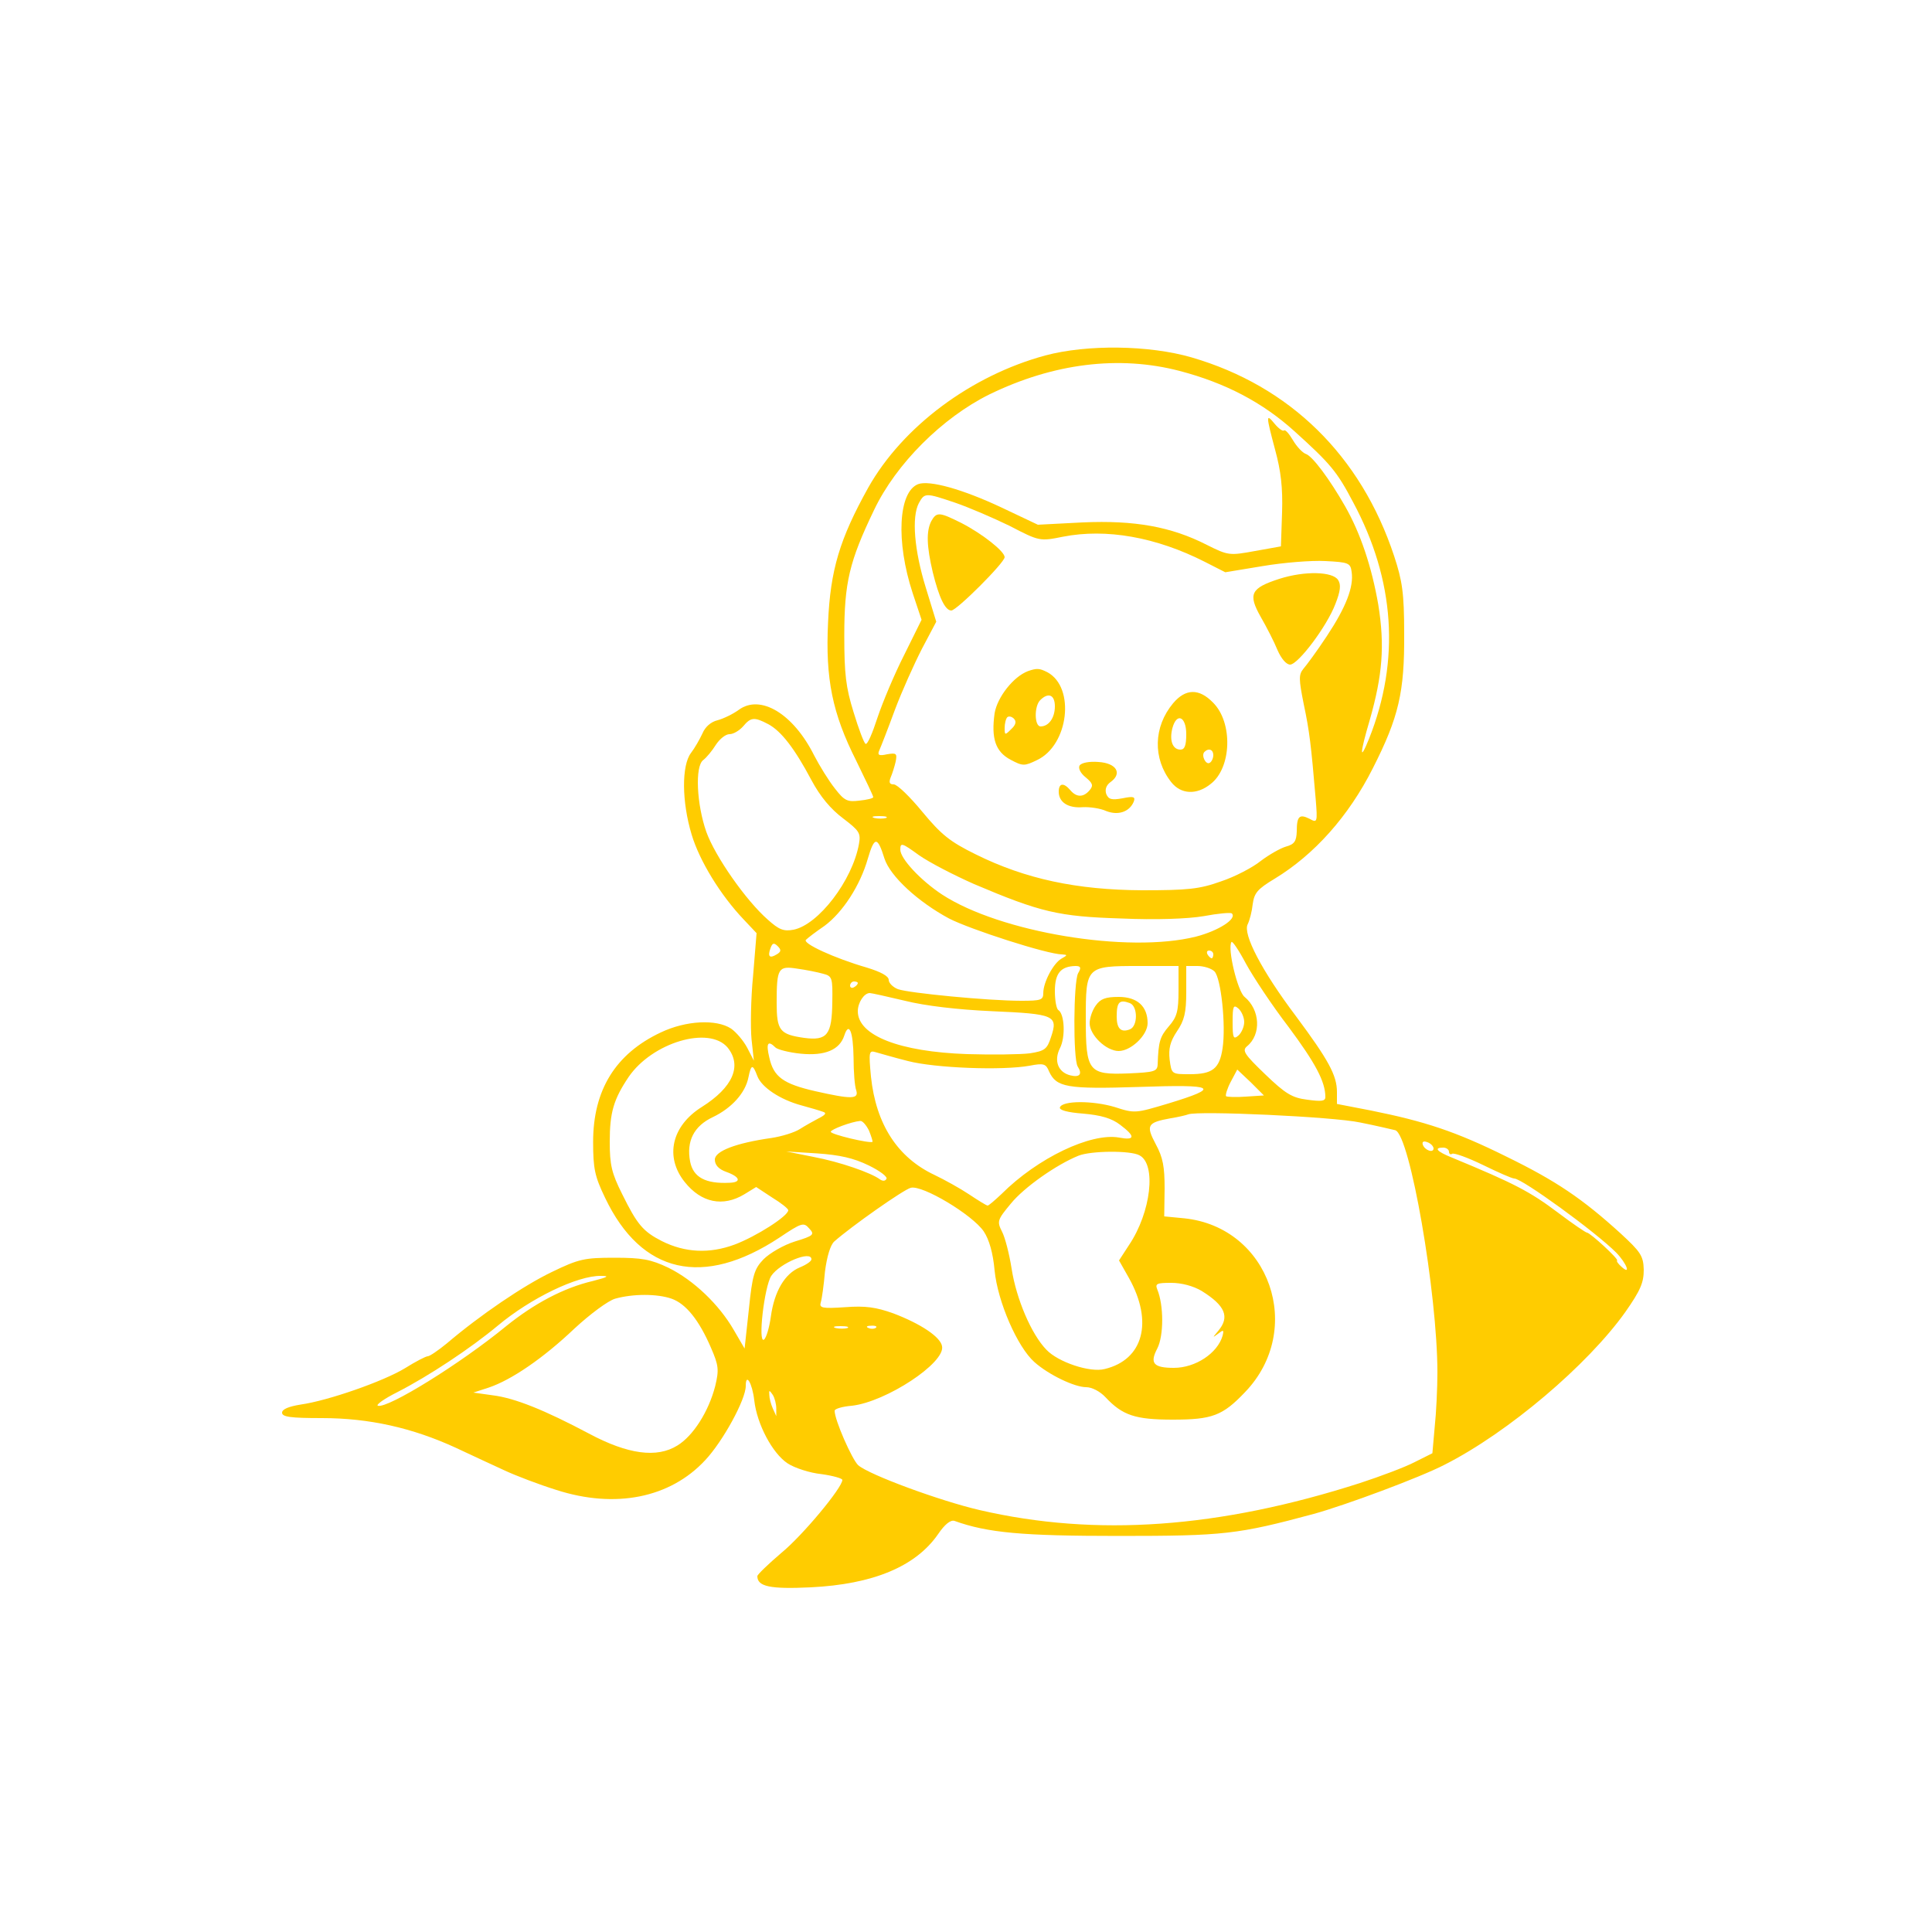 <?xml version="1.0" standalone="no"?>
<!DOCTYPE svg PUBLIC "-//W3C//DTD SVG 20010904//EN"
 "http://www.w3.org/TR/2001/REC-SVG-20010904/DTD/svg10.dtd">
<svg version="1.0" xmlns="http://www.w3.org/2000/svg"
 width="500pt" height="500pt" viewBox="0 0 500 500"
 preserveAspectRatio="xMidYMid meet">

<g transform="translate(0,500) scale(0.1,-0.1)"
fill="#FFCC00" stroke="none">
<path d="M2705 4080 c-192 -52 -369 -184 -458 -342 -74 -133 -98 -213 -104
-349 -7 -146 11 -235 73 -358 24 -49 44 -91 44 -94 0 -3 -16 -7 -36 -9 -31 -4
-39 0 -63 31 -16 20 -40 59 -54 86 -54 108 -139 159 -195 118 -15 -11 -40 -23
-55 -27 -17 -4 -32 -17 -39 -34 -7 -15 -20 -38 -30 -51 -24 -32 -24 -125 2
-211 20 -67 74 -156 135 -220 l33 -35 -9 -110 c-6 -60 -7 -135 -4 -165 l6 -55
-17 33 c-10 19 -29 41 -42 50 -38 25 -117 21 -182 -10 -117 -55 -175 -149
-175 -283 0 -69 4 -89 31 -145 94 -197 254 -233 451 -103 58 39 63 40 77 24
15 -16 12 -19 -37 -34 -29 -9 -65 -30 -81 -46 -24 -25 -29 -41 -38 -130 l-11
-101 -28 48 c-38 66 -104 129 -169 161 -46 22 -69 26 -140 26 -77 0 -92 -3
-162 -37 -73 -35 -185 -111 -272 -185 -22 -18 -44 -33 -49 -33 -5 0 -32 -14
-59 -31 -56 -34 -199 -84 -270 -94 -31 -5 -48 -12 -48 -21 0 -11 22 -14 103
-14 122 0 234 -25 347 -77 41 -19 98 -46 127 -59 28 -13 88 -36 133 -50 152
-49 294 -21 385 77 46 49 105 157 105 192 0 36 17 7 22 -37 7 -62 47 -137 86
-163 18 -12 58 -25 88 -28 29 -4 54 -11 54 -15 0 -20 -103 -144 -158 -189 -34
-29 -62 -56 -62 -60 0 -27 33 -34 138 -29 162 8 272 54 330 138 17 25 32 37
42 34 86 -31 176 -39 425 -39 273 0 308 4 505 57 83 23 274 94 338 127 166 84
371 259 468 395 40 57 48 77 48 110 -1 36 -8 46 -60 94 -99 90 -167 136 -296
199 -131 65 -211 91 -350 119 l-88 17 0 31 c0 43 -22 83 -106 196 -89 118
-138 213 -125 238 5 10 11 33 13 52 4 29 12 39 57 66 102 62 191 161 254 286
67 132 82 197 81 348 0 106 -5 137 -26 201 -86 260 -270 440 -524 514 -110 32
-271 34 -379 5z m348 -40 c118 -31 214 -81 297 -156 93 -84 110 -104 152 -184
108 -201 122 -409 41 -612 -25 -62 -24 -39 2 49 33 116 39 192 22 298 -17 98
-46 185 -86 255 -40 70 -84 129 -101 135 -9 3 -24 19 -34 36 -10 17 -20 28
-23 25 -3 -3 -14 5 -24 17 -23 28 -23 23 1 -67 15 -55 20 -98 18 -162 l-3 -88
-67 -12 c-66 -12 -69 -12 -125 16 -92 47 -187 64 -321 58 l-116 -6 -95 45
c-100 47 -186 71 -215 60 -51 -20 -58 -148 -14 -282 l23 -69 -45 -91 c-25 -49
-56 -123 -69 -162 -13 -40 -26 -71 -31 -68 -4 2 -18 39 -31 82 -20 64 -24 99
-24 198 0 137 13 192 77 325 57 120 177 239 298 299 166 81 336 102 493 61z
m-581 -341 c35 -12 98 -39 141 -60 77 -40 78 -40 138 -28 112 22 241 -1 367
-65 l53 -27 97 16 c53 9 126 15 162 13 60 -3 65 -5 68 -28 6 -39 -15 -92 -64
-166 -25 -38 -53 -76 -61 -85 -12 -15 -12 -26 1 -91 15 -71 19 -105 31 -246 5
-61 4 -62 -16 -51 -26 13 -33 7 -33 -33 -1 -25 -6 -33 -28 -39 -14 -4 -44 -21
-65 -37 -21 -17 -67 -41 -103 -53 -56 -20 -85 -23 -205 -23 -168 1 -301 29
-430 93 -67 33 -89 51 -138 110 -32 39 -65 71 -74 71 -11 0 -13 5 -8 18 4 9
10 28 13 41 4 21 2 23 -22 19 -22 -5 -26 -2 -20 11 4 9 22 55 40 104 18 48 50
119 70 158 l37 70 -27 88 c-30 97 -37 183 -18 219 15 27 17 27 94 1z m-484
-573 c34 -18 69 -64 112 -145 23 -43 50 -75 82 -99 42 -32 46 -38 41 -66 -17
-95 -105 -209 -169 -222 -26 -5 -38 0 -67 26 -56 49 -136 163 -159 227 -25 71
-30 170 -8 186 9 7 23 24 33 40 10 15 25 27 35 27 10 0 25 9 35 20 20 24 29
25 65 6z m305 -243 c-7 -2 -21 -2 -30 0 -10 3 -4 5 12 5 17 0 24 -2 18 -5z
m-4 -105 c15 -46 87 -112 167 -155 54 -28 255 -93 293 -93 14 -1 14 -2 -2 -11
-21 -12 -47 -61 -47 -89 0 -18 -6 -20 -57 -20 -86 0 -291 20 -319 30 -13 5
-24 16 -24 24 0 10 -21 21 -57 32 -83 24 -168 63 -157 72 5 5 26 21 48 36 47
35 92 104 112 174 17 58 25 58 43 0z m232 -66 c172 -73 219 -84 380 -89 90 -4
173 -1 214 6 37 7 70 10 73 7 14 -14 -35 -45 -93 -60 -176 -44 -507 11 -657
109 -56 37 -108 93 -108 116 0 19 4 18 48 -14 27 -19 91 -52 143 -75z m814
-370 c69 -93 95 -141 95 -181 0 -11 -10 -12 -47 -7 -39 5 -56 15 -109 66 -53
51 -60 61 -47 72 38 31 34 95 -6 128 -18 14 -45 126 -34 142 2 4 19 -21 37
-55 19 -35 68 -109 111 -165z m-1325 188 c-18 -11 -24 -6 -16 16 5 14 9 15 19
5 9 -9 9 -14 -3 -21z m1130 0 c0 -5 -2 -10 -4 -10 -3 0 -8 5 -11 10 -3 6 -1
10 4 10 6 0 11 -4 11 -10z m-1010 -50 c24 -6 25 -11 24 -73 -1 -85 -13 -101
-73 -93 -63 9 -71 19 -71 91 0 90 4 96 54 88 22 -3 52 -9 66 -13z m660 1 c-12
-24 -13 -221 -1 -241 13 -20 5 -29 -19 -23 -32 8 -43 38 -27 70 15 29 12 89
-4 99 -5 3 -9 25 -9 49 0 46 15 64 53 65 14 0 16 -4 7 -19z m260 -44 c0 -54
-4 -69 -25 -93 -23 -27 -27 -39 -29 -99 -1 -18 -9 -20 -76 -23 -103 -4 -110 5
-110 141 0 136 1 137 137 137 l103 0 0 -63z m93 49 c17 -17 30 -139 21 -199
-8 -53 -26 -67 -85 -67 -47 0 -47 0 -52 38 -3 28 1 46 19 73 19 28 24 48 24
102 l0 67 29 0 c16 0 36 -6 44 -14z m-923 -30 c0 -3 -4 -8 -10 -11 -5 -3 -10
-1 -10 4 0 6 5 11 10 11 6 0 10 -2 10 -4z m122 -46 c52 -13 136 -23 226 -27
161 -7 171 -11 152 -67 -10 -31 -16 -36 -55 -42 -24 -3 -97 -4 -162 -2 -175 6
-283 48 -283 111 0 22 16 47 31 47 4 0 45 -9 91 -20z m878 -55 c0 -12 -7 -28
-15 -35 -13 -11 -15 -6 -15 35 0 41 2 46 15 35 8 -7 15 -23 15 -35z m-1011
-92 c0 -37 3 -75 7 -85 7 -23 -13 -23 -106 -2 -83 19 -108 37 -119 87 -9 37
-4 46 16 26 5 -5 35 -13 66 -16 62 -6 100 10 112 47 12 37 23 11 24 -57z
m-326 26 c38 -47 14 -103 -67 -154 -78 -49 -96 -129 -44 -194 43 -54 99 -65
154 -32 l31 19 41 -27 c23 -14 42 -29 42 -33 0 -15 -83 -68 -139 -89 -65 -24
-128 -21 -188 9 -49 25 -64 43 -103 122 -27 54 -32 75 -32 135 0 76 10 110 49
168 61 89 208 133 256 76z m467 -35 c69 -18 244 -25 315 -12 36 7 42 5 50 -15
19 -41 46 -46 233 -40 200 7 213 -1 75 -43 -84 -25 -86 -26 -138 -9 -57 17
-136 17 -142 -1 -2 -7 20 -13 60 -16 46 -4 74 -12 96 -29 40 -30 39 -41 -3
-33 -73 13 -211 -53 -304 -146 -17 -16 -33 -30 -36 -30 -3 0 -24 13 -48 29
-24 16 -64 38 -89 50 -96 45 -152 131 -165 255 -6 64 -5 68 12 63 11 -3 48
-14 84 -23z m-390 -39 c11 -29 59 -61 115 -76 22 -6 46 -13 54 -16 11 -3 8 -8
-10 -17 -13 -7 -35 -19 -49 -28 -14 -9 -47 -19 -73 -23 -92 -13 -147 -34 -147
-56 0 -14 10 -25 30 -32 36 -13 39 -27 8 -28 -62 -3 -94 14 -102 55 -10 53 10
92 59 115 48 23 84 62 92 103 7 34 11 35 23 3z m1265 -53 c-26 -2 -49 -1 -52
1 -2 3 3 20 12 37 l17 32 35 -33 34 -34 -46 -3z m295 -67 c41 -8 82 -18 91
-20 38 -12 109 -423 109 -627 0 -40 -3 -104 -7 -141 l-6 -68 -46 -23 c-25 -13
-89 -37 -141 -54 -364 -117 -683 -140 -985 -70 -103 24 -285 91 -314 116 -16
15 -61 117 -61 141 0 5 20 11 45 13 88 10 242 111 233 154 -4 24 -55 58 -126
85 -45 16 -72 20 -125 16 -59 -4 -67 -2 -63 12 3 9 8 45 11 80 5 39 14 69 24
78 44 39 179 134 198 139 30 8 160 -70 189 -113 14 -21 24 -56 28 -101 8 -81
59 -198 103 -237 37 -33 104 -65 134 -65 15 0 36 -11 50 -26 44 -47 77 -58
174 -58 102 0 129 10 187 71 156 162 64 427 -157 450 l-52 5 1 72 c0 56 -4 80
-23 115 -26 49 -22 56 39 67 19 3 40 8 45 10 24 10 376 -6 445 -21z m-1271
-21 c6 -15 10 -28 9 -29 -6 -5 -108 19 -108 26 0 6 53 26 76 28 6 1 16 -11 23
-25z m1461 -46 c0 -13 -23 -5 -28 10 -2 7 2 10 12 6 9 -3 16 -11 16 -16z m40
-9 c0 -5 4 -8 8 -5 5 3 41 -10 80 -29 39 -19 75 -35 81 -35 20 0 209 -137 264
-192 27 -28 39 -60 13 -36 -8 7 -13 14 -11 16 4 4 -70 72 -78 72 -3 0 -37 23
-74 51 -73 55 -113 76 -275 143 -40 16 -48 26 -23 26 8 0 15 -5 15 -11z
m-1502 -35 c29 -14 50 -30 46 -35 -3 -6 -10 -6 -17 -1 -23 17 -103 45 -172 58
l-70 14 80 -5 c58 -4 94 -12 133 -31z m701 26 c44 -23 30 -147 -27 -232 l-26
-40 26 -46 c63 -113 37 -211 -63 -235 -38 -10 -121 18 -151 50 -39 40 -78 132
-90 210 -6 38 -17 81 -25 96 -13 26 -12 30 23 72 34 42 118 101 175 124 32 13
135 14 158 1z m-849 -269 c0 -5 -13 -14 -30 -21 -39 -16 -66 -62 -75 -127 -4
-29 -12 -56 -18 -60 -16 -10 1 137 19 165 22 33 104 67 104 43z m-565 -56
c-77 -18 -153 -59 -225 -117 -118 -97 -307 -214 -332 -206 -6 2 16 18 50 35
82 42 189 113 260 172 86 72 207 130 267 129 23 0 19 -3 -20 -13z m1575 -26
c61 -38 73 -67 43 -103 -15 -18 -16 -19 -1 -8 14 11 16 11 12 -5 -13 -45 -70
-83 -126 -83 -53 0 -63 12 -43 50 17 33 17 112 0 153 -6 15 -1 17 36 17 27 0
57 -8 79 -21z m-1372 -20 c37 -13 71 -55 102 -127 20 -46 21 -57 11 -99 -17
-66 -57 -129 -98 -154 -53 -33 -128 -23 -229 31 -115 61 -192 92 -249 99 l-50
7 40 13 c59 20 141 76 222 153 40 37 87 72 105 77 46 13 109 13 146 0z m455
-76 c-7 -2 -21 -2 -30 0 -10 3 -4 5 12 5 17 0 24 -2 18 -5z m74 1 c-3 -3 -12
-4 -19 -1 -8 3 -5 6 6 6 11 1 17 -2 13 -5z m-258 -209 l0 -20 -9 20 c-5 11 -9
27 -9 35 -1 13 0 13 9 0 5 -8 9 -24 9 -35z"/>
<path d="M2410 3651 c-13 -26 -12 -64 4 -132 16 -65 32 -99 48 -99 14 0 138
124 138 138 0 15 -57 60 -111 88 -58 29 -65 30 -79 5z"/>
<path d="M3311 3502 c-74 -24 -82 -39 -48 -99 15 -26 35 -65 43 -85 10 -23 23
-38 33 -38 21 1 95 99 117 157 13 33 15 50 7 62 -14 22 -86 24 -152 3z"/>
<path d="M2660 3263 c-37 -14 -79 -67 -86 -109 -9 -65 2 -99 41 -120 32 -17
36 -17 69 -1 82 39 99 188 27 227 -21 11 -28 11 -51 3z m70 -91 c0 -30 -16
-52 -37 -52 -16 0 -17 52 -1 68 21 21 38 14 38 -16z m-113 -59 c-16 -16 -17
-16 -17 3 0 11 3 24 7 28 4 3 11 2 17 -4 7 -7 5 -16 -7 -27z"/>
<path d="M3036 3180 c-51 -61 -53 -143 -5 -204 25 -32 66 -34 102 -5 55 42 58
160 6 211 -36 37 -71 36 -103 -2z m34 -80 c0 -29 -4 -40 -15 -40 -20 0 -29 23
-21 55 11 42 36 31 36 -15z m70 -54 c0 -8 -4 -17 -9 -20 -10 -7 -23 19 -14 28
11 11 23 6 23 -8z"/>
<path d="M2794 3019 c-4 -7 2 -20 16 -31 18 -15 20 -21 10 -33 -16 -19 -34
-19 -50 0 -17 20 -30 19 -30 -4 0 -27 24 -43 62 -40 18 1 46 -3 61 -10 31 -12
60 -2 71 24 5 13 0 15 -29 9 -28 -5 -36 -3 -42 11 -4 12 0 23 11 31 31 22 16
49 -31 52 -24 2 -44 -2 -49 -9z"/>
<path d="M2836 2398 c-9 -12 -16 -33 -16 -46 0 -31 43 -72 75 -72 32 0 75 41
75 72 0 44 -27 68 -75 68 -34 0 -47 -5 -59 -22z m88 6 c21 -8 21 -60 0 -68
-23 -9 -34 2 -34 33 0 38 7 45 34 35z"/>
</g>
</svg>
